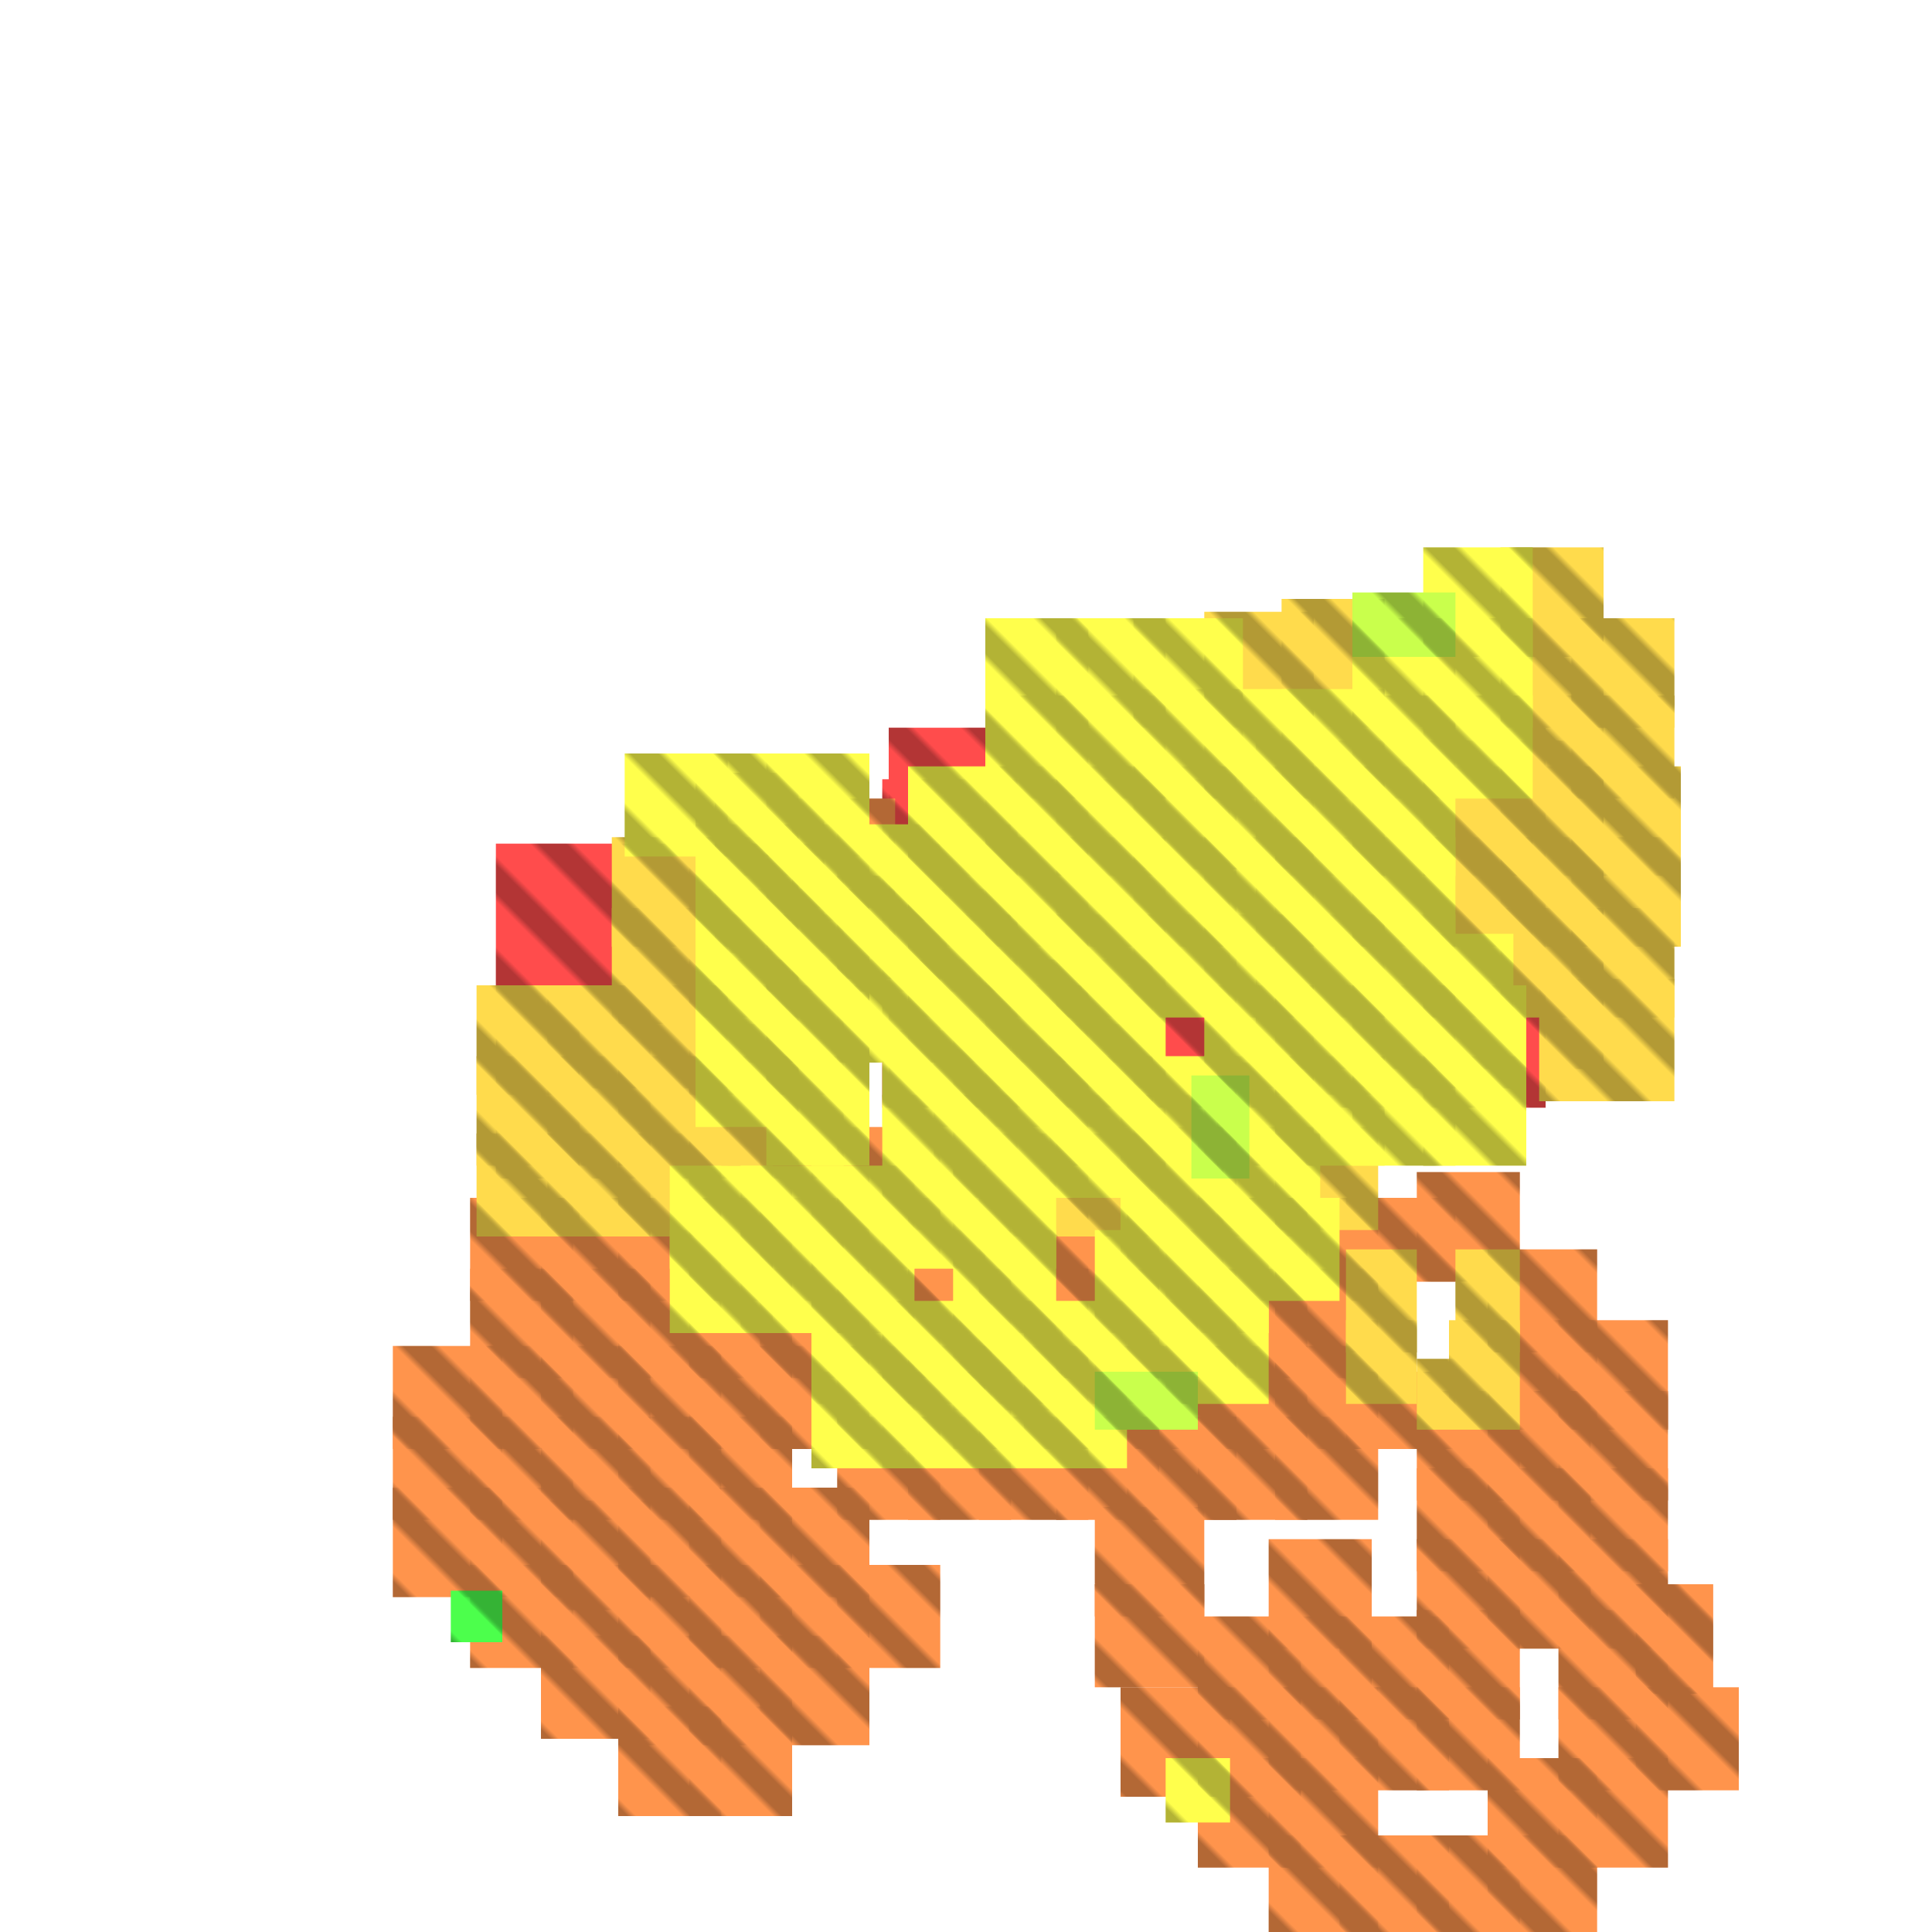 <?xml version="1.0" encoding="utf-8"?>
<svg xmlns="http://www.w3.org/2000/svg" width="300" height="300"
        viewBox="0 0 300 300" class="creatureMap" style="position:absolute;">
    <defs>
        <filter id="blur" x="-30%" y="-30%" width="160%" height="160%">
            <feGaussianBlur stdDeviation="3" />
        </filter>
        <pattern id="pattern-untameable" width="10" height="10" patternTransform="rotate(135)" patternUnits="userSpaceOnUse">
            <rect width="4" height="10" fill="black"></rect>
        </pattern>
        <filter id="groupStroke">
            <feFlood result="outsideColor" flood-color="black"/>
            <feMorphology in="SourceAlpha" operator="dilate" radius="2"/>
            <feComposite result="strokeoutline1" in="outsideColor" operator="in"/>
            <feComposite result="strokeoutline2" in="strokeoutline1" in2="SourceAlpha" operator="out"/>
            <feGaussianBlur in="strokeoutline2" result="strokeblur" stdDeviation="1"/>
        </filter>
        <style>
            .spawningMap-very-common { fill: #0F0; }
            .spawningMap-common { fill: #B2FF00; }
            .spawningMap-uncommon { fill: #FF0; }
            .spawningMap-very-uncommon { fill: #FC0; }
            .spawningMap-rare { fill: #F60; }
            .spawningMap-very-rare { fill: #F00; }
            .spawning-map-point { stroke:black; stroke-width:1; }
        </style>
    </defs>

<g filter="url(#blur)" opacity="0.7">
<g class="spawningMap-very-rare">
<rect x="77" y="131" width="54" height="52" />
<rect x="137" y="121" width="54" height="51" />
<rect x="195" y="115" width="54" height="51" />
<rect x="138" y="113" width="102" height="59" />
</g>
<g class="spawningMap-rare">
<rect x="123" y="124" width="16" height="17" />
<rect x="84" y="220" width="17" height="16" />
<rect x="107" y="220" width="16" height="16" />
<rect x="96" y="209" width="16" height="16" />
<rect x="96" y="197" width="16" height="17" />
<rect x="96" y="186" width="16" height="16" />
<rect x="96" y="220" width="16" height="16" />
<rect x="84" y="209" width="17" height="16" />
<rect x="84" y="197" width="17" height="17" />
<rect x="84" y="186" width="17" height="16" />
<rect x="164" y="220" width="16" height="16" />
<rect x="152" y="220" width="17" height="16" />
<rect x="141" y="220" width="16" height="16" />
<rect x="130" y="220" width="16" height="16" />
<rect x="73" y="220" width="16" height="16" />
<rect x="61" y="220" width="17" height="16" />
<rect x="107" y="231" width="16" height="17" />
<rect x="130" y="209" width="16" height="16" />
<rect x="130" y="197" width="16" height="17" />
<rect x="118" y="209" width="17" height="16" />
<rect x="96" y="231" width="16" height="17" />
<rect x="84" y="233" width="17" height="17" />
<rect x="73" y="231" width="16" height="17" />
<rect x="61" y="231" width="17" height="17" />
<rect x="107" y="243" width="16" height="16" />
<rect x="96" y="243" width="16" height="16" />
<rect x="84" y="243" width="17" height="16" />
<rect x="118" y="197" width="17" height="17" />
<rect x="73" y="243" width="16" height="16" />
<rect x="118" y="186" width="17" height="16" />
<rect x="118" y="175" width="17" height="16" />
<rect x="73" y="209" width="16" height="16" />
<rect x="73" y="197" width="16" height="17" />
<rect x="73" y="186" width="16" height="16" />
<rect x="61" y="209" width="17" height="16" />
<rect x="198" y="197" width="16" height="17" />
<rect x="186" y="197" width="17" height="17" />
<rect x="175" y="197" width="17" height="17" />
<rect x="198" y="186" width="16" height="16" />
<rect x="186" y="186" width="17" height="16" />
<rect x="175" y="186" width="17" height="16" />
<rect x="164" y="209" width="16" height="16" />
<rect x="164" y="197" width="16" height="17" />
<rect x="107" y="254" width="16" height="17" />
<rect x="96" y="254" width="16" height="17" />
<rect x="84" y="254" width="17" height="16" />
<rect x="107" y="265" width="16" height="17" />
<rect x="96" y="265" width="16" height="17" />
<rect x="118" y="231" width="17" height="17" />
<rect x="118" y="243" width="17" height="16" />
<rect x="118" y="254" width="17" height="17" />
<rect x="130" y="243" width="16" height="16" />
<rect x="186" y="251" width="16" height="16" />
<rect x="186" y="262" width="16" height="17" />
<rect x="186" y="273" width="16" height="17" />
<rect x="174" y="262" width="17" height="17" />
<rect x="170" y="234" width="17" height="17" />
<rect x="170" y="246" width="17" height="16" />
<rect x="198" y="220" width="16" height="16" />
<rect x="186" y="220" width="17" height="16" />
<rect x="198" y="209" width="16" height="16" />
<rect x="186" y="209" width="17" height="16" />
<rect x="175" y="209" width="17" height="16" />
<rect x="209" y="213" width="17" height="12" />
<rect x="231" y="205" width="17" height="17" />
<rect x="242" y="205" width="17" height="17" />
<rect x="242" y="216" width="17" height="17" />
<rect x="242" y="228" width="17" height="16" />
<rect x="242" y="239" width="17" height="17" />
<rect x="254" y="246" width="12" height="17" />
<rect x="242" y="250" width="17" height="17" />
<rect x="242" y="262" width="17" height="16" />
<rect x="254" y="262" width="16" height="16" />
<rect x="242" y="273" width="17" height="17" />
<rect x="231" y="273" width="17" height="17" />
<rect x="231" y="285" width="17" height="15" />
<rect x="220" y="285" width="16" height="15" />
<rect x="208" y="285" width="17" height="15" />
<rect x="197" y="285" width="17" height="15" />
<rect x="197" y="273" width="17" height="17" />
<rect x="175" y="220" width="17" height="16" />
<rect x="197" y="262" width="17" height="16" />
<rect x="208" y="262" width="17" height="16" />
<rect x="220" y="262" width="16" height="16" />
<rect x="107" y="209" width="16" height="16" />
<rect x="220" y="250" width="16" height="17" />
<rect x="220" y="239" width="16" height="17" />
<rect x="231" y="239" width="16" height="17" />
<rect x="231" y="228" width="16" height="16" />
<rect x="231" y="216" width="16" height="17" />
<rect x="220" y="216" width="16" height="17" />
<rect x="220" y="228" width="16" height="16" />
<rect x="197" y="239" width="16" height="17" />
<rect x="197" y="251" width="16" height="16" />
<rect x="107" y="197" width="16" height="17" />
<rect x="208" y="251" width="17" height="16" />
<rect x="254" y="246" width="12" height="17" />
<rect x="164" y="186" width="16" height="16" />
<rect x="152" y="209" width="17" height="16" />
<rect x="152" y="197" width="17" height="17" />
<rect x="152" y="186" width="17" height="16" />
<rect x="141" y="197" width="16" height="17" />
<rect x="141" y="186" width="16" height="16" />
<rect x="130" y="186" width="16" height="16" />
<rect x="130" y="175" width="16" height="16" />
<rect x="209" y="186" width="17" height="13" />
<rect x="220" y="182" width="16" height="17" />
<rect x="231" y="194" width="17" height="16" />
<rect x="141" y="209" width="16" height="16" />
<rect x="137" y="202" width="17" height="17" />
<rect x="149" y="202" width="16" height="17" />
<rect x="111" y="120" width="17" height="16" />
<rect x="111" y="131" width="17" height="17" />
<rect x="123" y="136" width="16" height="16" />
<rect x="107" y="186" width="16" height="16" />
<rect x="107" y="175" width="16" height="16" />
</g>
<g class="spawningMap-very-uncommon">
<rect x="145" y="163" width="13" height="18" />
<rect x="187" y="95" width="17" height="18" />
<rect x="199" y="93" width="16" height="20" />
<rect x="233" y="108" width="16" height="16" />
<rect x="233" y="96" width="16" height="17" />
<rect x="233" y="85" width="16" height="17" />
<rect x="244" y="96" width="16" height="17" />
<rect x="96" y="176" width="16" height="16" />
<rect x="85" y="176" width="16" height="16" />
<rect x="74" y="176" width="16" height="16" />
<rect x="153" y="176" width="16" height="16" />
<rect x="164" y="176" width="17" height="16" />
<rect x="221" y="119" width="17" height="17" />
<rect x="221" y="130" width="17" height="17" />
<rect x="233" y="119" width="16" height="17" />
<rect x="233" y="130" width="16" height="17" />
<rect x="244" y="119" width="17" height="17" />
<rect x="244" y="130" width="17" height="17" />
<rect x="233" y="141" width="16" height="17" />
<rect x="244" y="141" width="16" height="17" />
<rect x="239" y="152" width="21" height="19" />
<rect x="198" y="175" width="16" height="16" />
<rect x="186" y="175" width="17" height="16" />
<rect x="175" y="175" width="17" height="16" />
<rect x="107" y="130" width="17" height="17" />
<rect x="107" y="142" width="17" height="16" />
<rect x="107" y="153" width="17" height="17" />
<rect x="107" y="164" width="17" height="17" />
<rect x="96" y="164" width="17" height="17" />
<rect x="96" y="153" width="17" height="16" />
<rect x="95" y="141" width="18" height="18" />
<rect x="85" y="153" width="16" height="16" />
<rect x="85" y="164" width="16" height="17" />
<rect x="225" y="205" width="11" height="17" />
<rect x="95" y="130" width="17" height="17" />
<rect x="220" y="211" width="11" height="11" />
<rect x="209" y="194" width="11" height="16" />
<rect x="226" y="194" width="10" height="16" />
<rect x="209" y="205" width="11" height="13" />
<rect x="244" y="108" width="16" height="16" />
<rect x="74" y="164" width="16" height="17" />
<rect x="74" y="153" width="16" height="17" />
</g>
<g class="spawningMap-uncommon">
<rect x="164" y="108" width="17" height="16" />
<rect x="164" y="96" width="17" height="17" />
<rect x="153" y="96" width="16" height="17" />
<rect x="176" y="96" width="17" height="17" />
<rect x="176" y="107" width="17" height="17" />
<rect x="187" y="107" width="17" height="17" />
<rect x="199" y="107" width="16" height="17" />
<rect x="210" y="108" width="16" height="16" />
<rect x="221" y="108" width="17" height="16" />
<rect x="221" y="96" width="17" height="17" />
<rect x="210" y="96" width="16" height="17" />
<rect x="221" y="85" width="17" height="17" />
<rect x="176" y="119" width="16" height="16" />
<rect x="187" y="119" width="17" height="16" />
<rect x="176" y="130" width="16" height="17" />
<rect x="187" y="130" width="17" height="17" />
<rect x="176" y="142" width="16" height="16" />
<rect x="198" y="130" width="17" height="17" />
<rect x="187" y="142" width="17" height="16" />
<rect x="198" y="142" width="17" height="16" />
<rect x="176" y="164" width="16" height="17" />
<rect x="187" y="153" width="17" height="16" />
<rect x="187" y="164" width="17" height="17" />
<rect x="198" y="153" width="17" height="17" />
<rect x="198" y="164" width="17" height="17" />
<rect x="210" y="164" width="16" height="17" />
<rect x="221" y="164" width="16" height="17" />
<rect x="210" y="153" width="16" height="16" />
<rect x="210" y="142" width="16" height="16" />
<rect x="221" y="145" width="14" height="13" />
<rect x="210" y="130" width="16" height="17" />
<rect x="210" y="119" width="16" height="17" />
<rect x="119" y="164" width="16" height="17" />
<rect x="119" y="153" width="16" height="17" />
<rect x="130" y="136" width="17" height="16" />
<rect x="141" y="119" width="17" height="17" />
<rect x="153" y="130" width="16" height="17" />
<rect x="164" y="130" width="17" height="17" />
<rect x="153" y="142" width="16" height="16" />
<rect x="164" y="142" width="17" height="16" />
<rect x="153" y="153" width="16" height="16" />
<rect x="164" y="153" width="17" height="16" />
<rect x="97" y="117" width="16" height="16" />
<rect x="153" y="108" width="16" height="16" />
<rect x="108" y="117" width="16" height="16" />
<rect x="108" y="128" width="16" height="15" />
<rect x="130" y="128" width="16" height="15" />
<rect x="141" y="128" width="16" height="15" />
<rect x="141" y="138" width="16" height="16" />
<rect x="130" y="138" width="16" height="16" />
<rect x="119" y="138" width="16" height="16" />
<rect x="119" y="149" width="16" height="16" />
<rect x="119" y="159" width="16" height="16" />
<rect x="108" y="159" width="16" height="16" />
<rect x="108" y="149" width="16" height="16" />
<rect x="119" y="117" width="16" height="16" />
<rect x="181" y="273" width="10" height="10" />
<rect x="198" y="119" width="17" height="17" />
<rect x="221" y="153" width="16" height="16" />
<rect x="119" y="128" width="16" height="15" />
<rect x="119" y="142" width="16" height="17" />
<rect x="141" y="142" width="17" height="16" />
<rect x="141" y="131" width="17" height="16" />
<rect x="153" y="119" width="16" height="17" />
<rect x="164" y="119" width="17" height="17" />
<rect x="153" y="164" width="16" height="17" />
<rect x="164" y="164" width="17" height="17" />
<rect x="108" y="138" width="16" height="16" />
<rect x="130" y="149" width="16" height="16" />
<rect x="141" y="149" width="16" height="16" />
<rect x="152" y="149" width="16" height="16" />
<rect x="163" y="149" width="16" height="16" />
<rect x="163" y="159" width="16" height="16" />
<rect x="163" y="170" width="16" height="16" />
<rect x="174" y="170" width="16" height="16" />
<rect x="174" y="181" width="16" height="16" />
<rect x="170" y="191" width="16" height="16" />
<rect x="170" y="202" width="16" height="16" />
<rect x="181" y="202" width="16" height="16" />
<rect x="181" y="191" width="16" height="16" />
<rect x="192" y="186" width="16" height="16" />
<rect x="189" y="176" width="16" height="16" />
<rect x="189" y="165" width="16" height="16" />
<rect x="159" y="213" width="16" height="15" />
<rect x="159" y="202" width="16" height="16" />
<rect x="148" y="213" width="16" height="15" />
<rect x="137" y="213" width="16" height="15" />
<rect x="126" y="213" width="16" height="15" />
<rect x="126" y="202" width="16" height="16" />
<rect x="137" y="202" width="16" height="16" />
<rect x="148" y="202" width="16" height="16" />
<rect x="148" y="191" width="16" height="16" />
<rect x="148" y="181" width="16" height="16" />
<rect x="148" y="170" width="16" height="16" />
<rect x="148" y="160" width="16" height="15" />
<rect x="137" y="160" width="16" height="15" />
<rect x="137" y="170" width="16" height="16" />
<rect x="137" y="181" width="16" height="16" />
<rect x="126" y="181" width="16" height="16" />
<rect x="115" y="181" width="16" height="16" />
<rect x="104" y="181" width="16" height="16" />
<rect x="104" y="191" width="16" height="16" />
<rect x="115" y="191" width="16" height="16" />
<rect x="126" y="191" width="16" height="16" />
</g>
<g class="spawningMap-common">
<rect x="210" y="92" width="16" height="10" />
<rect x="185" y="167" width="9" height="16" />
<rect x="170" y="213" width="16" height="9" />
</g>
<g class="spawningMap-very-common">
<rect x="70" y="247" width="8" height="8" />
</g>
</g>
<g fill="url(#pattern-untameable)" opacity="0.3">
<rect x="77" y="131" width="54" height="52"/>
<rect x="137" y="121" width="54" height="51"/>
<rect x="195" y="115" width="54" height="51"/>
<rect x="138" y="113" width="102" height="59"/>
<rect x="123" y="124" width="16" height="17"/>
<rect x="84" y="220" width="17" height="16"/>
<rect x="107" y="220" width="16" height="16"/>
<rect x="96" y="209" width="16" height="16"/>
<rect x="96" y="197" width="16" height="17"/>
<rect x="96" y="186" width="16" height="16"/>
<rect x="96" y="220" width="16" height="16"/>
<rect x="84" y="209" width="17" height="16"/>
<rect x="84" y="197" width="17" height="17"/>
<rect x="84" y="186" width="17" height="16"/>
<rect x="164" y="220" width="16" height="16"/>
<rect x="152" y="220" width="17" height="16"/>
<rect x="141" y="220" width="16" height="16"/>
<rect x="130" y="220" width="16" height="16"/>
<rect x="73" y="220" width="16" height="16"/>
<rect x="61" y="220" width="17" height="16"/>
<rect x="107" y="231" width="16" height="17"/>
<rect x="130" y="209" width="16" height="16"/>
<rect x="130" y="197" width="16" height="17"/>
<rect x="118" y="209" width="17" height="16"/>
<rect x="96" y="231" width="16" height="17"/>
<rect x="84" y="233" width="17" height="17"/>
<rect x="73" y="231" width="16" height="17"/>
<rect x="61" y="231" width="17" height="17"/>
<rect x="107" y="243" width="16" height="16"/>
<rect x="96" y="243" width="16" height="16"/>
<rect x="84" y="243" width="17" height="16"/>
<rect x="118" y="197" width="17" height="17"/>
<rect x="73" y="243" width="16" height="16"/>
<rect x="118" y="186" width="17" height="16"/>
<rect x="118" y="175" width="17" height="16"/>
<rect x="73" y="209" width="16" height="16"/>
<rect x="73" y="197" width="16" height="17"/>
<rect x="73" y="186" width="16" height="16"/>
<rect x="61" y="209" width="17" height="16"/>
<rect x="198" y="197" width="16" height="17"/>
<rect x="186" y="197" width="17" height="17"/>
<rect x="175" y="197" width="17" height="17"/>
<rect x="198" y="186" width="16" height="16"/>
<rect x="186" y="186" width="17" height="16"/>
<rect x="175" y="186" width="17" height="16"/>
<rect x="164" y="209" width="16" height="16"/>
<rect x="164" y="197" width="16" height="17"/>
<rect x="107" y="254" width="16" height="17"/>
<rect x="96" y="254" width="16" height="17"/>
<rect x="84" y="254" width="17" height="16"/>
<rect x="107" y="265" width="16" height="17"/>
<rect x="96" y="265" width="16" height="17"/>
<rect x="118" y="231" width="17" height="17"/>
<rect x="118" y="243" width="17" height="16"/>
<rect x="118" y="254" width="17" height="17"/>
<rect x="130" y="243" width="16" height="16"/>
<rect x="186" y="251" width="16" height="16"/>
<rect x="186" y="262" width="16" height="17"/>
<rect x="186" y="273" width="16" height="17"/>
<rect x="174" y="262" width="17" height="17"/>
<rect x="170" y="234" width="17" height="17"/>
<rect x="170" y="246" width="17" height="16"/>
<rect x="198" y="220" width="16" height="16"/>
<rect x="186" y="220" width="17" height="16"/>
<rect x="198" y="209" width="16" height="16"/>
<rect x="186" y="209" width="17" height="16"/>
<rect x="175" y="209" width="17" height="16"/>
<rect x="209" y="213" width="17" height="12"/>
<rect x="231" y="205" width="17" height="17"/>
<rect x="242" y="205" width="17" height="17"/>
<rect x="242" y="216" width="17" height="17"/>
<rect x="242" y="228" width="17" height="16"/>
<rect x="242" y="239" width="17" height="17"/>
<rect x="254" y="246" width="12" height="17"/>
<rect x="242" y="250" width="17" height="17"/>
<rect x="242" y="262" width="17" height="16"/>
<rect x="254" y="262" width="16" height="16"/>
<rect x="242" y="273" width="17" height="17"/>
<rect x="231" y="273" width="17" height="17"/>
<rect x="231" y="285" width="17" height="15"/>
<rect x="220" y="285" width="16" height="15"/>
<rect x="208" y="285" width="17" height="15"/>
<rect x="197" y="285" width="17" height="15"/>
<rect x="197" y="273" width="17" height="17"/>
<rect x="175" y="220" width="17" height="16"/>
<rect x="197" y="262" width="17" height="16"/>
<rect x="208" y="262" width="17" height="16"/>
<rect x="220" y="262" width="16" height="16"/>
<rect x="107" y="209" width="16" height="16"/>
<rect x="220" y="250" width="16" height="17"/>
<rect x="220" y="239" width="16" height="17"/>
<rect x="231" y="239" width="16" height="17"/>
<rect x="231" y="228" width="16" height="16"/>
<rect x="231" y="216" width="16" height="17"/>
<rect x="220" y="216" width="16" height="17"/>
<rect x="220" y="228" width="16" height="16"/>
<rect x="197" y="239" width="16" height="17"/>
<rect x="197" y="251" width="16" height="16"/>
<rect x="107" y="197" width="16" height="17"/>
<rect x="208" y="251" width="17" height="16"/>
<rect x="254" y="246" width="12" height="17"/>
<rect x="164" y="186" width="16" height="16"/>
<rect x="152" y="209" width="17" height="16"/>
<rect x="152" y="197" width="17" height="17"/>
<rect x="152" y="186" width="17" height="16"/>
<rect x="141" y="197" width="16" height="17"/>
<rect x="141" y="186" width="16" height="16"/>
<rect x="130" y="186" width="16" height="16"/>
<rect x="130" y="175" width="16" height="16"/>
<rect x="209" y="186" width="17" height="13"/>
<rect x="220" y="182" width="16" height="17"/>
<rect x="231" y="194" width="17" height="16"/>
<rect x="141" y="209" width="16" height="16"/>
<rect x="137" y="202" width="17" height="17"/>
<rect x="149" y="202" width="16" height="17"/>
<rect x="111" y="120" width="17" height="16"/>
<rect x="111" y="131" width="17" height="17"/>
<rect x="123" y="136" width="16" height="16"/>
<rect x="107" y="186" width="16" height="16"/>
<rect x="107" y="175" width="16" height="16"/>
<rect x="145" y="163" width="13" height="18"/>
<rect x="187" y="95" width="17" height="18"/>
<rect x="199" y="93" width="16" height="20"/>
<rect x="233" y="108" width="16" height="16"/>
<rect x="233" y="96" width="16" height="17"/>
<rect x="233" y="85" width="16" height="17"/>
<rect x="244" y="96" width="16" height="17"/>
<rect x="96" y="176" width="16" height="16"/>
<rect x="85" y="176" width="16" height="16"/>
<rect x="74" y="176" width="16" height="16"/>
<rect x="153" y="176" width="16" height="16"/>
<rect x="164" y="176" width="17" height="16"/>
<rect x="221" y="119" width="17" height="17"/>
<rect x="221" y="130" width="17" height="17"/>
<rect x="233" y="119" width="16" height="17"/>
<rect x="233" y="130" width="16" height="17"/>
<rect x="244" y="119" width="17" height="17"/>
<rect x="244" y="130" width="17" height="17"/>
<rect x="233" y="141" width="16" height="17"/>
<rect x="244" y="141" width="16" height="17"/>
<rect x="239" y="152" width="21" height="19"/>
<rect x="198" y="175" width="16" height="16"/>
<rect x="186" y="175" width="17" height="16"/>
<rect x="175" y="175" width="17" height="16"/>
<rect x="107" y="130" width="17" height="17"/>
<rect x="107" y="142" width="17" height="16"/>
<rect x="107" y="153" width="17" height="17"/>
<rect x="107" y="164" width="17" height="17"/>
<rect x="96" y="164" width="17" height="17"/>
<rect x="96" y="153" width="17" height="16"/>
<rect x="95" y="141" width="18" height="18"/>
<rect x="85" y="153" width="16" height="16"/>
<rect x="85" y="164" width="16" height="17"/>
<rect x="225" y="205" width="11" height="17"/>
<rect x="95" y="130" width="17" height="17"/>
<rect x="220" y="211" width="11" height="11"/>
<rect x="209" y="194" width="11" height="16"/>
<rect x="226" y="194" width="10" height="16"/>
<rect x="209" y="205" width="11" height="13"/>
<rect x="244" y="108" width="16" height="16"/>
<rect x="74" y="164" width="16" height="17"/>
<rect x="74" y="153" width="16" height="17"/>
<rect x="164" y="108" width="17" height="16"/>
<rect x="164" y="96" width="17" height="17"/>
<rect x="153" y="96" width="16" height="17"/>
<rect x="176" y="96" width="17" height="17"/>
<rect x="176" y="107" width="17" height="17"/>
<rect x="187" y="107" width="17" height="17"/>
<rect x="199" y="107" width="16" height="17"/>
<rect x="210" y="108" width="16" height="16"/>
<rect x="221" y="108" width="17" height="16"/>
<rect x="221" y="96" width="17" height="17"/>
<rect x="210" y="96" width="16" height="17"/>
<rect x="221" y="85" width="17" height="17"/>
<rect x="176" y="119" width="16" height="16"/>
<rect x="187" y="119" width="17" height="16"/>
<rect x="176" y="130" width="16" height="17"/>
<rect x="187" y="130" width="17" height="17"/>
<rect x="176" y="142" width="16" height="16"/>
<rect x="198" y="130" width="17" height="17"/>
<rect x="187" y="142" width="17" height="16"/>
<rect x="198" y="142" width="17" height="16"/>
<rect x="176" y="164" width="16" height="17"/>
<rect x="187" y="153" width="17" height="16"/>
<rect x="187" y="164" width="17" height="17"/>
<rect x="198" y="153" width="17" height="17"/>
<rect x="198" y="164" width="17" height="17"/>
<rect x="210" y="164" width="16" height="17"/>
<rect x="221" y="164" width="16" height="17"/>
<rect x="210" y="153" width="16" height="16"/>
<rect x="210" y="142" width="16" height="16"/>
<rect x="221" y="145" width="14" height="13"/>
<rect x="210" y="130" width="16" height="17"/>
<rect x="210" y="119" width="16" height="17"/>
<rect x="119" y="164" width="16" height="17"/>
<rect x="119" y="153" width="16" height="17"/>
<rect x="130" y="136" width="17" height="16"/>
<rect x="141" y="119" width="17" height="17"/>
<rect x="153" y="130" width="16" height="17"/>
<rect x="164" y="130" width="17" height="17"/>
<rect x="153" y="142" width="16" height="16"/>
<rect x="164" y="142" width="17" height="16"/>
<rect x="153" y="153" width="16" height="16"/>
<rect x="164" y="153" width="17" height="16"/>
<rect x="97" y="117" width="16" height="16"/>
<rect x="153" y="108" width="16" height="16"/>
<rect x="108" y="117" width="16" height="16"/>
<rect x="108" y="128" width="16" height="15"/>
<rect x="130" y="128" width="16" height="15"/>
<rect x="141" y="128" width="16" height="15"/>
<rect x="141" y="138" width="16" height="16"/>
<rect x="130" y="138" width="16" height="16"/>
<rect x="119" y="138" width="16" height="16"/>
<rect x="119" y="149" width="16" height="16"/>
<rect x="119" y="159" width="16" height="16"/>
<rect x="108" y="159" width="16" height="16"/>
<rect x="108" y="149" width="16" height="16"/>
<rect x="119" y="117" width="16" height="16"/>
<rect x="181" y="273" width="10" height="10"/>
<rect x="198" y="119" width="17" height="17"/>
<rect x="221" y="153" width="16" height="16"/>
<rect x="119" y="128" width="16" height="15"/>
<rect x="119" y="142" width="16" height="17"/>
<rect x="141" y="142" width="17" height="16"/>
<rect x="141" y="131" width="17" height="16"/>
<rect x="153" y="119" width="16" height="17"/>
<rect x="164" y="119" width="17" height="17"/>
<rect x="153" y="164" width="16" height="17"/>
<rect x="164" y="164" width="17" height="17"/>
<rect x="108" y="138" width="16" height="16"/>
<rect x="130" y="149" width="16" height="16"/>
<rect x="141" y="149" width="16" height="16"/>
<rect x="152" y="149" width="16" height="16"/>
<rect x="163" y="149" width="16" height="16"/>
<rect x="163" y="159" width="16" height="16"/>
<rect x="163" y="170" width="16" height="16"/>
<rect x="174" y="170" width="16" height="16"/>
<rect x="174" y="181" width="16" height="16"/>
<rect x="170" y="191" width="16" height="16"/>
<rect x="170" y="202" width="16" height="16"/>
<rect x="181" y="202" width="16" height="16"/>
<rect x="181" y="191" width="16" height="16"/>
<rect x="192" y="186" width="16" height="16"/>
<rect x="189" y="176" width="16" height="16"/>
<rect x="189" y="165" width="16" height="16"/>
<rect x="159" y="213" width="16" height="15"/>
<rect x="159" y="202" width="16" height="16"/>
<rect x="148" y="213" width="16" height="15"/>
<rect x="137" y="213" width="16" height="15"/>
<rect x="126" y="213" width="16" height="15"/>
<rect x="126" y="202" width="16" height="16"/>
<rect x="137" y="202" width="16" height="16"/>
<rect x="148" y="202" width="16" height="16"/>
<rect x="148" y="191" width="16" height="16"/>
<rect x="148" y="181" width="16" height="16"/>
<rect x="148" y="170" width="16" height="16"/>
<rect x="148" y="160" width="16" height="15"/>
<rect x="137" y="160" width="16" height="15"/>
<rect x="137" y="170" width="16" height="16"/>
<rect x="137" y="181" width="16" height="16"/>
<rect x="126" y="181" width="16" height="16"/>
<rect x="115" y="181" width="16" height="16"/>
<rect x="104" y="181" width="16" height="16"/>
<rect x="104" y="191" width="16" height="16"/>
<rect x="115" y="191" width="16" height="16"/>
<rect x="126" y="191" width="16" height="16"/>
<rect x="210" y="92" width="16" height="10"/>
<rect x="185" y="167" width="9" height="16"/>
<rect x="170" y="213" width="16" height="9"/>
<rect x="70" y="247" width="8" height="8"/>
</g>
</svg>